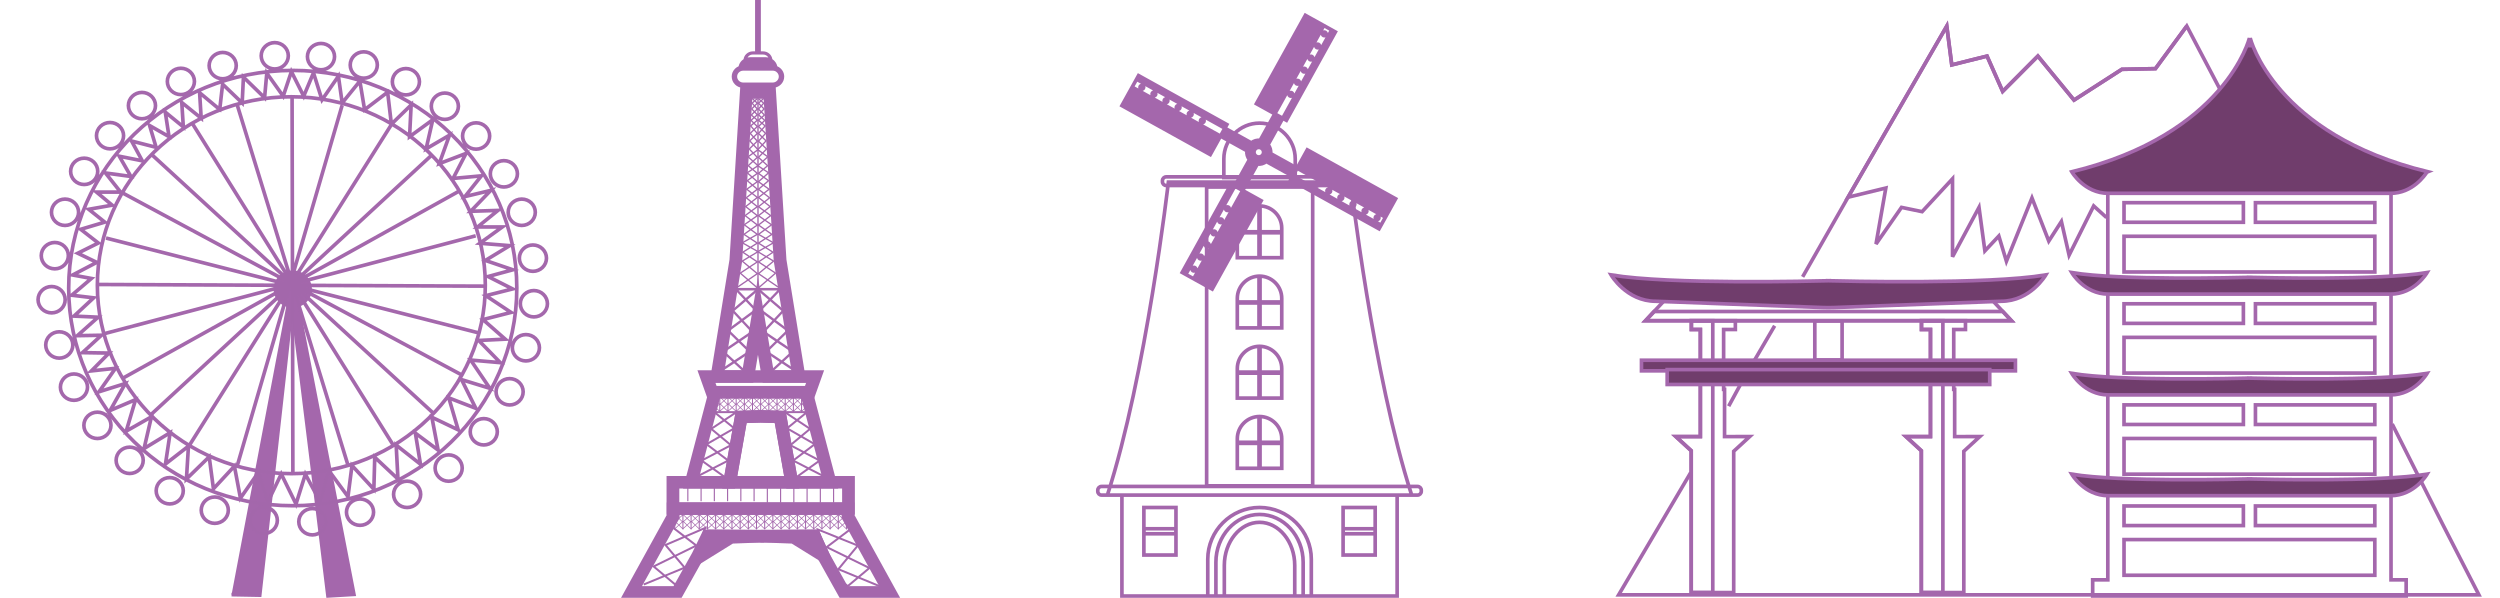 <?xml version="1.0" encoding="UTF-8" standalone="no"?>
<svg
   xmlns:dc="http://purl.org/dc/elements/1.1/"
   xmlns:cc="http://creativecommons.org/ns#"
   xmlns:rdf="http://www.w3.org/1999/02/22-rdf-syntax-ns#"
   xmlns:svg="http://www.w3.org/2000/svg"
   xmlns="http://www.w3.org/2000/svg"
   id="attractions"
   version="1.1"
   viewBox="0 0 690 165"
   height="165"
   width="690">
  <g
     id="layer1">
    <path
       style="fill:#a467ac;stroke:#a467ac;stroke-width:1.009"
       d="m 85.582,79.795 c 0,2.567 -2.142,4.647 -4.784,4.647 -2.642,0 -4.784,-2.081 -4.784,-4.647 0,-2.566 2.142,-4.648 4.784,-4.648 2.642,0 4.784,2.081 4.784,4.648 z m -6.527,4.488 1.518,0.019 c 0,0 -2.233,20.831 -8.888,79.962 l -7.773,-0.146 m 18.267,-79.903 -1.555,0.019 c 0,0 3.213,25.029 9.896,80.235 l 7.162,-0.424 z"
       id="base-9" />
    <path
       d="m 76.548,143.628 c 0,2.008 -1.675,3.635 -3.742,3.635 -2.067,0 -3.742,-1.627 -3.742,-3.635 0,-2.008 1.675,-3.635 3.742,-3.635 2.067,0 3.742,1.627 3.742,3.635 z M 79.574,15.4 c 0,2.008 -1.675,3.635 -3.742,3.635 -2.067,0 -3.742,-1.627 -3.742,-3.635 0,-2.008 1.675,-3.635 3.742,-3.635 2.067,0 3.742,1.628 3.742,3.635 z m -25.908,7.074 c 0,2.008 -1.675,3.635 -3.742,3.635 -2.066,0 -3.742,-1.627 -3.742,-3.635 0,-2.008 1.675,-3.635 3.742,-3.635 2.067,0 3.742,1.627 3.742,3.635 z m -10.747,6.673 c 0,2.008 -1.675,3.635 -3.742,3.635 -2.066,0 -3.742,-1.628 -3.742,-3.635 0,-2.008 1.675,-3.635 3.742,-3.635 2.067,0 3.742,1.627 3.742,3.635 z m -8.809,8.302 c 0,2.008 -1.675,3.635 -3.742,3.635 -2.067,0 -3.742,-1.627 -3.742,-3.635 0,-2.008 1.675,-3.635 3.742,-3.635 2.067,0 3.742,1.627 3.742,3.635 z m -15.241,33.117 c 0,2.008 -1.675,3.635 -3.742,3.635 -2.067,0 -3.742,-1.627 -3.742,-3.635 0,-2.007 1.675,-3.635 3.742,-3.635 2.067,0 3.742,1.628 3.742,3.635 z m 1.234,24.647 c 0,2.008 -1.675,3.635 -3.742,3.635 -2.067,0 -3.742,-1.627 -3.742,-3.635 0,-2.008 1.675,-3.635 3.742,-3.635 2.067,0 3.742,1.627 3.742,3.635 z m 6.872,-47.921 c 0,2.007 -1.675,3.635 -3.742,3.635 -2.067,0 -3.742,-1.628 -3.742,-3.635 0,-2.008 1.675,-3.635 3.742,-3.635 2.067,0 3.742,1.627 3.742,3.635 z m 23.612,88.161 c 0,2.007 -1.675,3.635 -3.742,3.635 -2.067,0 -3.742,-1.627 -3.742,-3.635 0,-2.008 1.675,-3.635 3.742,-3.635 2.067,0 3.742,1.627 3.742,3.635 z m 65.519,0.985 c 0,2.008 -1.675,3.635 -3.743,3.635 -2.066,0 -3.74,-1.627 -3.74,-3.635 0,-2.007 1.674,-3.635 3.74,-3.635 2.069,0 3.743,1.628 3.743,3.635 z M 21.689,58.585 c 0,2.008 -1.675,3.635 -3.742,3.635 -2.066,0 -3.742,-1.627 -3.742,-3.635 0,-2.008 1.675,-3.635 3.742,-3.635 2.067,0 3.742,1.628 3.742,3.635 z m 2.466,48.266 c 0,2.008 -1.675,3.635 -3.742,3.635 -2.067,0 -3.742,-1.627 -3.742,-3.635 0,-2.008 1.675,-3.635 3.742,-3.635 2.067,0 3.742,1.628 3.742,3.635 z m 6.476,10.543 c 0,2.008 -1.675,3.635 -3.742,3.635 -2.066,0 -3.742,-1.627 -3.742,-3.635 0,-2.008 1.675,-3.635 3.742,-3.635 2.067,0 3.742,1.627 3.742,3.635 z m 8.9,9.655 c 0,2.008 -1.675,3.635 -3.742,3.635 -2.066,0 -3.742,-1.627 -3.742,-3.635 0,-2.008 1.675,-3.635 3.742,-3.635 2.067,0 3.742,1.627 3.742,3.635 z m 88.041,2.136 c 0,2.007 -1.674,3.635 -3.743,3.635 -2.066,0 -3.74,-1.628 -3.74,-3.635 0,-2.008 1.675,-3.635 3.74,-3.635 2.069,0 3.743,1.627 3.743,3.635 z m 9.689,-10.013 c 0,2.008 -1.674,3.635 -3.743,3.635 -2.066,0 -3.74,-1.627 -3.74,-3.635 0,-2.008 1.675,-3.635 3.74,-3.635 2.069,0 3.743,1.628 3.743,3.635 z m 7.135,-11.037 c 0,2.008 -1.675,3.635 -3.743,3.635 -2.066,0 -3.74,-1.628 -3.74,-3.635 0,-2.008 1.674,-3.635 3.74,-3.635 2.069,0 3.743,1.628 3.743,3.635 z M 17.988,82.718 c 0,2.008 -1.675,3.635 -3.742,3.635 -2.067,0 -3.742,-1.627 -3.742,-3.635 0,-2.007 1.675,-3.635 3.742,-3.635 2.067,0 3.742,1.628 3.742,3.635 z M 150.828,71.25 c 0,2.007 -1.677,3.635 -3.743,3.635 -2.066,0 -3.743,-1.627 -3.743,-3.635 0,-2.008 1.678,-3.635 3.743,-3.635 2.066,0 3.743,1.627 3.743,3.635 z m -1.94,24.732 c 0,2.008 -1.674,3.635 -3.74,3.635 -2.069,0 -3.743,-1.627 -3.743,-3.635 0,-2.008 1.675,-3.635 3.743,-3.635 2.066,0 3.74,1.627 3.74,3.635 z m -1.143,-37.398 c 0,2.008 -1.678,3.635 -3.743,3.635 -2.066,0 -3.743,-1.627 -3.743,-3.635 0,-2.008 1.678,-3.635 3.743,-3.635 2.066,0 3.743,1.628 3.743,3.635 z m -4.935,-10.609 c 0,2.008 -1.674,3.635 -3.74,3.635 -2.069,0 -3.743,-1.627 -3.743,-3.635 0,-2.008 1.674,-3.635 3.743,-3.635 2.066,0 3.74,1.628 3.74,3.635 z m -7.663,-10.441 c 0,2.008 -1.674,3.635 -3.74,3.635 -2.069,0 -3.743,-1.627 -3.743,-3.635 0,-2.008 1.674,-3.635 3.743,-3.635 2.066,0 3.74,1.627 3.74,3.635 z m -8.632,-8.217 c 0,2.008 -1.674,3.635 -3.743,3.635 -2.066,0 -3.74,-1.628 -3.74,-3.635 0,-2.008 1.674,-3.635 3.74,-3.635 2.069,0 3.743,1.627 3.743,3.635 z m -10.747,-6.759 c 0,2.008 -1.674,3.635 -3.743,3.635 -2.066,0 -3.74,-1.627 -3.74,-3.635 0,-2.008 1.674,-3.635 3.74,-3.635 2.069,0 3.743,1.627 3.743,3.635 z m -11.627,-4.62 c 0,2.008 -1.675,3.635 -3.742,3.635 -2.067,0 -3.742,-1.627 -3.742,-3.635 0,-2.008 1.675,-3.635 3.742,-3.635 2.066,0 3.742,1.627 3.742,3.635 z m -38.938,0.171 c 0,2.008 -1.675,3.635 -3.742,3.635 -2.067,0 -3.742,-1.627 -3.742,-3.635 0,-2.008 1.675,-3.635 3.742,-3.635 2.066,0 3.742,1.627 3.742,3.635 z m 85.887,65.72 c 0,2.008 -1.675,3.635 -3.743,3.635 -2.066,0 -3.74,-1.628 -3.74,-3.635 0,-2.008 1.675,-3.635 3.74,-3.635 2.069,0 3.743,1.628 3.743,3.635 z M 92.334,15.629 c 0,2.008 -1.675,3.635 -3.742,3.635 -2.066,0 -3.742,-1.628 -3.742,-3.635 0,-2.008 1.675,-3.635 3.742,-3.635 2.067,0 3.742,1.627 3.742,3.635 z M 103.107,141.354 c 0,2.007 -1.675,3.635 -3.742,3.635 -2.066,0 -3.742,-1.627 -3.742,-3.635 0,-2.008 1.675,-3.635 3.742,-3.635 2.067,0 3.742,1.627 3.742,3.635 z m -40.087,-0.545 c 0,2.008 -1.675,3.635 -3.742,3.635 -2.067,0 -3.742,-1.627 -3.742,-3.635 0,-2.008 1.675,-3.635 3.742,-3.635 2.067,0 3.742,1.627 3.742,3.635 z m 26.928,3.188 c 0,2.007 -1.675,3.635 -3.742,3.635 -2.066,0 -3.742,-1.627 -3.742,-3.635 0,-2.008 1.675,-3.635 3.742,-3.635 2.067,0 3.742,1.627 3.742,3.635 z M 60.635,30.217 l -5.542,-4.622 0.431,7.023 -5.357,-4.322 0.431,6.723 -4.988,-4.082 1.047,6.783 -5.357,-3.062 1.785,6.003 -6.773,-1.741 2.956,5.463 -6.342,-1.261 3.202,5.583 -7.019,-0.961 4.187,5.283 H 26.646 l 4.31,3.602 -6.465,1.14 4.433,3.542 -6.65,1.981 4.864,3.782 -5.665,2.821 5.234,2.521 -6.65,3.482 5.172,0.961 -5.419,4.622 6.034,0.721 -5.419,5.042 6.65,0.3 -5.726,5.103 6.65,-0.12 -5.234,4.802 7.327,0.12 -4.865,4.922 6.65,-0.72 -4.557,6.483 7.266,-2.281 -4.187,7.444 7.02,-3.001 -2.586,8.704 6.958,-3.962 -2.032,8.764 7.204,-4.382 -1.293,8.644 6.342,-4.922 -0.554,9.064 6.281,-6.123 1.17,8.824 5.788,-6.243 1.663,8.824 4.988,-7.143 2.525,8.284 3.756,-7.804 4.064,8.284 2.586,-8.224 4.126,7.684 2.34,-8.704 5.295,7.203 1.109,-8.584 6.034,6.543 0.246,-8.824 6.403,6.003 -0.492,-9.364 6.712,5.282 -1.417,-8.584 6.28,4.682 -1.722,-9.064 7.265,3.482 -2.586,-8.824 7.452,2.882 -3.942,-7.924 7.82,2.401 -5.295,-7.804 8.189,0.72 -5.972,-6.123 7.325,-0.36 -6.156,-5.402 7.757,-1.981 -6.956,-4.622 7.388,-1.861 -6.772,-3.422 6.833,-1.861 -7.573,-2.581 6.712,-4.082 -8.252,-0.66 6.219,-4.502 h -6.833 l 5.622,-4.562 -7.531,0.24 5.54,-5.763 -7.135,1.704 4.55,-5.725 -7.82,0.72 3.573,-6.903 -7.391,2.821 2.833,-7.863 -6.464,3.782 1.846,-8.044 -6.404,4.682 0.432,-8.764 -5.449,5.313 -1.042,-8.832 -6.356,4.839 -1.306,-7.895 -4.876,6.027 -1.045,-7.386 -4.528,6.537 -2.351,-7.471 -2.7,6.452 -3.396,-6.781 -2.264,6.781 -4.528,-6.367 -0.61,6.791 -5.834,-5.688 -0.348,7.131 -5.399,-5.178 -0.799,6.987 h 3.05e-4 z m 82.003,49.29 c 0,33.178 -27.687,60.074 -61.841,60.074 -34.154,0 -61.841,-26.896 -61.841,-60.074 0,-33.178 27.687,-60.074 61.841,-60.074 34.154,0 61.841,26.897 61.841,60.074 z m -8.692,-0.788 c 0,28.723 -23.97,52.009 -53.537,52.009 -29.568,0 -53.537,-23.285 -53.537,-52.009 0,-28.723 23.969,-52.009 53.537,-52.009 29.567,0 53.537,23.285 53.537,52.009 z M 53.231,34.308 108.542,122.871 M 108.216,34.09 52.361,122.762 M 26.626,78.516 134.078,78.977 M 126.472,52.889 33.888,104.397 M 127.322,103.419 33.835,53.25 M 80.615,26.592 80.832,130.695 M 41.856,42.646 119.546,113.99 M 65.523,29.123 95.951,128.091 M 29.255,65.698 131.911,91.823 h 0.615 M 28.64,92.13 131.296,65.083 M 94.414,29.122 65.523,128.398 M 41.856,114.259 119.002,42.953 Z"
       style="opacity:0.99;fill:none;stroke:#a467ac;stroke-width:1.009;stroke-miterlimit:4;stroke-dasharray:none"
       id="cabins" />
    <path
       id="blades"
       style="fill:#a467ac;fill-opacity:1;fill-rule:nonzero;stroke:#a467ac;stroke-width:1.009;stroke-miterlimit:4;stroke-dasharray:none;stroke-opacity:1"
       d="m 379.837,60.544 c -0.245,-0.136 -0.333,-0.444 -0.197,-0.689 0.136,-0.244 0.444,-0.333 0.689,-0.197 0.245,0.136 0.333,0.444 0.198,0.689 -0.136,0.244 -0.444,0.333 -0.689,0.197 m -3.338,-1.85 c -0.245,-0.136 -0.333,-0.444 -0.197,-0.689 0.136,-0.245 0.444,-0.333 0.689,-0.198 0.245,0.136 0.333,0.444 0.198,0.689 -0.136,0.244 -0.444,0.333 -0.689,0.197 m -3.338,-1.85 c -0.245,-0.136 -0.333,-0.444 -0.197,-0.689 0.136,-0.244 0.444,-0.333 0.689,-0.198 0.245,0.136 0.333,0.444 0.198,0.689 -0.136,0.244 -0.444,0.334 -0.689,0.197 m -3.338,-1.85 c -0.245,-0.136 -0.333,-0.444 -0.197,-0.689 0.136,-0.244 0.444,-0.333 0.689,-0.198 0.245,0.136 0.333,0.444 0.198,0.689 -0.136,0.244 -0.444,0.333 -0.689,0.197 m -3.338,-1.85 c -0.245,-0.136 -0.333,-0.444 -0.197,-0.689 0.136,-0.244 0.444,-0.333 0.689,-0.197 0.245,0.136 0.333,0.444 0.198,0.689 -0.136,0.244 -0.444,0.333 -0.689,0.197 m -3.338,-1.85 c -0.245,-0.136 -0.333,-0.444 -0.197,-0.689 0.136,-0.244 0.444,-0.334 0.689,-0.197 0.245,0.136 0.333,0.444 0.197,0.689 -0.136,0.244 -0.444,0.333 -0.689,0.197 m -16.366,-8.126 c -0.639,-0.354 -0.87,-1.159 -0.516,-1.798 0.354,-0.639 1.159,-0.87 1.798,-0.516 0.639,0.354 0.87,1.159 0.516,1.798 -0.354,0.639 -1.159,0.87 -1.798,0.515 m -8.262,14.878 c -0.245,-0.136 -0.333,-0.444 -0.197,-0.689 0.136,-0.244 0.444,-0.333 0.689,-0.197 0.245,0.136 0.333,0.444 0.197,0.689 -0.136,0.244 -0.444,0.333 -0.689,0.197 m -1.85,3.338 c -0.245,-0.136 -0.333,-0.444 -0.198,-0.689 0.136,-0.244 0.444,-0.333 0.689,-0.197 0.245,0.136 0.333,0.444 0.197,0.689 -0.136,0.244 -0.444,0.333 -0.689,0.198 m -1.85,3.338 c -0.245,-0.136 -0.333,-0.444 -0.197,-0.689 0.136,-0.244 0.444,-0.333 0.689,-0.197 0.245,0.136 0.333,0.444 0.197,0.689 -0.136,0.244 -0.444,0.333 -0.689,0.197 m -1.85,3.338 c -0.245,-0.136 -0.333,-0.444 -0.197,-0.689 0.136,-0.244 0.444,-0.334 0.689,-0.197 0.245,0.136 0.333,0.444 0.197,0.689 -0.136,0.244 -0.444,0.333 -0.689,0.198 m -1.85,3.338 c -0.245,-0.136 -0.333,-0.444 -0.197,-0.689 0.136,-0.244 0.444,-0.333 0.689,-0.197 0.245,0.136 0.333,0.444 0.197,0.689 -0.136,0.244 -0.444,0.333 -0.689,0.197 m -1.85,3.338 c -0.245,-0.136 -0.333,-0.444 -0.197,-0.689 0.136,-0.244 0.444,-0.333 0.689,-0.197 0.245,0.136 0.333,0.444 0.197,0.689 -0.136,0.244 -0.444,0.333 -0.689,0.198 m 27.24,-49.137 c 0.245,0.136 0.333,0.444 0.197,0.689 -0.136,0.244 -0.444,0.333 -0.689,0.197 -0.245,-0.136 -0.333,-0.444 -0.197,-0.689 0.136,-0.244 0.444,-0.333 0.689,-0.197 m 1.85,-3.338 c 0.245,0.136 0.333,0.444 0.197,0.689 -0.136,0.244 -0.444,0.334 -0.689,0.197 -0.245,-0.136 -0.333,-0.444 -0.197,-0.689 0.136,-0.244 0.444,-0.333 0.689,-0.197 m 1.85,-3.338 c 0.245,0.136 0.333,0.444 0.197,0.689 -0.136,0.244 -0.444,0.333 -0.689,0.197 -0.245,-0.136 -0.333,-0.444 -0.197,-0.689 0.136,-0.244 0.444,-0.333 0.689,-0.197 m 1.85,-3.338 c 0.245,0.136 0.333,0.444 0.197,0.689 -0.136,0.244 -0.444,0.333 -0.689,0.197 -0.245,-0.136 -0.333,-0.444 -0.197,-0.689 0.136,-0.244 0.444,-0.333 0.689,-0.197 m 1.85,-3.338 c 0.245,0.136 0.333,0.444 0.197,0.689 -0.136,0.244 -0.444,0.333 -0.689,0.198 -0.245,-0.136 -0.333,-0.444 -0.197,-0.689 0.136,-0.244 0.444,-0.333 0.689,-0.197 m 1.85,-3.338 c 0.245,0.136 0.333,0.444 0.197,0.689 -0.136,0.244 -0.444,0.333 -0.689,0.197 -0.245,-0.136 -0.333,-0.444 -0.197,-0.689 0.136,-0.244 0.444,-0.333 0.689,-0.197 M 331.588,33.796 c -0.245,-0.136 -0.333,-0.444 -0.197,-0.689 0.136,-0.244 0.444,-0.334 0.689,-0.197 0.245,0.136 0.333,0.444 0.197,0.689 -0.136,0.244 -0.444,0.333 -0.689,0.197 m -3.338,-1.85 c -0.245,-0.136 -0.333,-0.444 -0.197,-0.689 0.136,-0.244 0.444,-0.333 0.689,-0.197 0.245,0.136 0.333,0.444 0.197,0.689 -0.136,0.244 -0.444,0.334 -0.689,0.197 m -3.338,-1.85 c -0.245,-0.136 -0.333,-0.444 -0.197,-0.689 0.136,-0.244 0.444,-0.334 0.689,-0.197 0.245,0.136 0.333,0.444 0.197,0.689 -0.136,0.244 -0.444,0.333 -0.689,0.197 m -3.338,-1.85 c -0.245,-0.136 -0.333,-0.444 -0.197,-0.689 0.136,-0.245 0.444,-0.333 0.689,-0.198 0.245,0.136 0.333,0.444 0.197,0.689 -0.136,0.244 -0.444,0.333 -0.689,0.197 m -3.338,-1.85 c -0.245,-0.136 -0.333,-0.444 -0.198,-0.689 0.136,-0.244 0.444,-0.333 0.689,-0.198 0.245,0.136 0.333,0.444 0.197,0.689 -0.136,0.244 -0.444,0.333 -0.689,0.197 m -3.338,-1.85 c -0.245,-0.136 -0.333,-0.444 -0.198,-0.689 0.136,-0.244 0.444,-0.333 0.689,-0.198 0.245,0.136 0.333,0.444 0.198,0.689 -0.136,0.244 -0.444,0.334 -0.689,0.197 m 35.806,17.842 c 0.1,-0.878 -0.158,-1.764 -0.714,-2.452 l 17.558,-31.672 -2.185,-1.211 -17.562,31.68 c -0.87,-0.099 -1.748,0.152 -2.433,0.697 l -31.68,-17.562 -1.211,2.185 31.672,17.558 c -0.107,0.878 0.143,1.767 0.693,2.458 l -17.562,31.68 2.185,1.211 17.558,-31.672 c 0.886,0.108 1.783,-0.149 2.478,-0.71 l 31.672,17.558 1.211,-2.185 z m -41.054,-13.236 4.592,-8.282 24.379,13.515 -4.592,8.282 z m 46.578,20.488 4.592,-8.282 24.379,13.515 -4.592,8.282 z m -21.664,30.147 -8.282,-4.592 13.515,-24.379 8.282,4.592 z m 20.488,-46.578 -8.282,-4.592 13.515,-24.379 8.282,4.592 z" />
    <g
       id="tower"
       transform="matrix(1.009,0,0,1.009,168.099,-361.074)">
      <g
         id="g8816-1"
         transform="matrix(0.22,0,0,-0.215,44.988,459.134)"
         style="fill:#a467ac;fill-opacity:1;stroke:none;stroke-opacity:1">
        <path
           d="M 0,0 H 22.286 L 0.235,139.035 -12.307,345.379 H -26.36 L -38.918,139.034 -38.977,138.655 -60.969,0 h 22.287 l 19.341,117.858 z m 40.904,-15.898 h -54.405 l -5.84,35.587 -5.84,-35.587 h -54.406 l 24.848,156.665 13.419,220.51 H 2.653 L 16.058,140.766 Z"
           style="fill:#a467ac;fill-opacity:1;fill-rule:nonzero;stroke:none;stroke-opacity:1"
           id="path8818-5" />
      </g>
      <g
         id="g8820-2"
         transform="matrix(0.22,0,0,-0.215,65.264,518.189)"
         style="fill:#a467ac;fill-opacity:1;stroke:none;stroke-opacity:1">
        <path
           d="M 0,0 H 39.204 L -7.48,86.624 v 3.993 H -208.984 V 86.624 L -255.682,0 h 39.203 l 23.068,42.171 14.192,29.797 71.186,-0.428 71.71,0.428 13.318,-29.885 z m 65.833,-15.898 h -75.26 l -27.968,51.215 -9.221,20.692 -61.863,-0.367 -60.732,0.367 -10.145,-21.271 -27.698,-50.636 h -75.26 l 57.432,106.534 v 15.879 H 8.418 V 90.636 Z"
           style="fill:#a467ac;fill-opacity:1;fill-rule:nonzero;stroke:none;stroke-opacity:1"
           id="path8822-7" />
      </g>
      <g
         id="g8824-6"
         transform="matrix(0.22,0,0,-0.215,51.425,488.063)"
         style="fill:#a467ac;fill-opacity:1;stroke:none;stroke-opacity:1">
        <path
           d="M 0,0 H 30.748 L 5.421,98.566 H -95.918 L -121.244,0 h 30.747 l 14.272,82.853 30.977,0.997 0.255,-0.01 30.722,-0.987 z m 51.247,-15.898 h -64.639 l -14.345,83.279 -17.511,0.562 -17.511,-0.562 -14.344,-83.279 h -64.64 l 33.496,130.362 H 17.752 Z"
           style="fill:#a467ac;fill-opacity:1;fill-rule:nonzero;stroke:none;stroke-opacity:1"
           id="path8826-1" />
      </g>
      <g
         id="g8828-4"
         transform="matrix(0.22,0,0,-0.215,29.402,463.414)"
         style="fill:#a467ac;fill-opacity:1;stroke:none;stroke-opacity:1">
        <path
           d="m 0,0 h 109.999 l 1.383,3.974 H -1.383 Z M 121.301,-15.898 H -11.301 l -12.448,35.77 h 157.497 z"
           style="fill:#a467ac;fill-opacity:1;fill-rule:nonzero;stroke:none;stroke-opacity:1"
           id="path8830-2" />
      </g>
      <g
         id="g8832-3"
         transform="matrix(0.22,0,0,-0.215,21.006,514.515)"
         style="fill:#a467ac;fill-opacity:1;stroke:none;stroke-opacity:1">
        <path
           d="M 0,0 26.151,54.909 97.146,54.481 97.453,38.589 58.451,37.082 Z"
           style="fill:#a467ac;fill-opacity:1;fill-rule:nonzero;stroke:none;stroke-opacity:1"
           id="path8834-2" />
      </g>
      <g
         id="g8836-2"
         transform="matrix(0.22,0,0,-0.215,35.088,488.063)"
         style="fill:#a467ac;fill-opacity:1;stroke:none;stroke-opacity:1">
        <path
           d="M 0,0 H 58.234 L 46.628,67.381 29.117,67.943 11.606,67.381 Z m 77.103,-15.898 h -95.974 l 17.01,98.751 30.978,0.997 0.255,-0.01 30.722,-0.987 z"
           style="fill:#a467ac;fill-opacity:1;fill-rule:nonzero;stroke:none;stroke-opacity:1"
           id="path8838-1" />
      </g>
      <path
         d="M 19.219,495.252 H 63.75 v -3.766 H 19.219 Z m 48.023,3.424 H 15.727 v -10.613 h 51.515 z"
         style="fill:#a467ac;fill-opacity:1;fill-rule:nonzero;stroke:none;stroke-width:0.542;stroke-opacity:1"
         id="path8840-6" />
      <g
         id="g8842-8"
         transform="matrix(0.22,0,0,-0.215,62.593,514.371)"
         style="fill:#a467ac;fill-opacity:1;stroke:none;stroke-opacity:1">
        <path
           d="m 0,0 -57.39,36.41 -38.987,1.507 0.307,15.892 h 0.191 l 71.711,0.428 z"
           style="fill:#a467ac;fill-opacity:1;fill-rule:nonzero;stroke:none;stroke-opacity:1"
           id="path8844-5" />
      </g>
      <g
         id="g8846-7"
         transform="matrix(0.22,0,0,-0.215,21.257,504.727)"
         style="fill:#a467ac;fill-opacity:1;stroke:none;stroke-opacity:1">
        <path
           d="m 0,0 14.008,-10.993 6.751,20.124 z m -24.438,-10.748 9.943,-11.997 24.024,12.034 -12.17,9.55 z m -14.479,-27.074 11.841,-10.143 22.368,9.426 -10.456,12.615 z m 14.001,-11.994 10.608,-9.088 16.083,11.442 12.104,36.085 -26.708,-13.378 12.265,-14.798 z m 10.463,-12.312 -13.084,11.208 -25.553,-10.768 -0.987,2.344 24.38,10.274 -13.783,11.808 26.65,13.348 -11.716,14.138 23.636,10.396 -12.529,9.832 1.571,2.001 L -2.269,1.781 25,13.775 3.923,-49.055 Z"
           style="fill:#a467ac;fill-opacity:1;fill-rule:nonzero;stroke:none;stroke-opacity:1"
           id="path8848-6" />
      </g>
      <g
         id="g8850-1"
         transform="matrix(0.22,0,0,-0.215,57.574,503.173)"
         style="fill:#a467ac;fill-opacity:1;stroke:none;stroke-opacity:1">
        <path
           d="m 0,0 6.775,-20.196 14.722,11.353 z m 11.276,-19.937 23.715,-11.878 10.51,13.096 -21.287,8.759 z M 25.47,-47.746 47.863,-57.182 59.705,-47.038 35.69,-35.01 Z m -6.457,-8.933 16.082,-11.441 10.609,9.088 -24.326,10.251 11.985,14.937 -26.454,13.249 z M 35.241,-71.345 16.866,-58.272 -4.183,4.472 23.823,-7.05 37.171,3.243 38.724,1.229 26.54,-8.167 49.613,-17.659 37.318,-32.981 64.268,-46.479 50.484,-58.287 74.865,-68.561 73.878,-70.904 48.325,-60.136 Z"
           style="fill:#a467ac;fill-opacity:1;fill-rule:nonzero;stroke:none;stroke-opacity:1"
           id="path8852-8" />
      </g>
      <g
         id="g8854-9"
         transform="matrix(0.22,0,0,-0.215,65.204,502.691)"
         style="fill:#a467ac;fill-opacity:1;stroke:none;stroke-opacity:1">
        <path
           d="M 0,0 H -223.567"
           style="fill:#a467ac;fill-opacity:1;fill-rule:nonzero;stroke:none;stroke-opacity:1"
           id="path8856-2" />
      </g>
      <path
         d="m 21.705,494.947 h -0.31 v -4.016 h 0.31 z"
         style="fill:#a467ac;fill-opacity:1;fill-rule:nonzero;stroke:none;stroke-width:0.542;stroke-opacity:1"
         id="path8858-7" />
      <path
         d="M 25.33,494.947 H 25.019 v -4.016 h 0.31 z"
         style="fill:#a467ac;fill-opacity:1;fill-rule:nonzero;stroke:none;stroke-width:0.542;stroke-opacity:1"
         id="path8860-9" />
      <path
         d="m 28.954,494.947 h -0.31 v -4.016 h 0.31 z"
         style="fill:#a467ac;fill-opacity:1;fill-rule:nonzero;stroke:none;stroke-width:0.542;stroke-opacity:1"
         id="path8862-5" />
      <path
         d="m 32.578,494.947 h -0.31 v -4.016 h 0.31 z"
         style="fill:#a467ac;fill-opacity:1;fill-rule:nonzero;stroke:none;stroke-width:0.542;stroke-opacity:1"
         id="path8864-4" />
      <path
         d="m 36.203,494.947 h -0.31 v -4.016 h 0.31 z"
         style="fill:#a467ac;fill-opacity:1;fill-rule:nonzero;stroke:none;stroke-width:0.542;stroke-opacity:1"
         id="path8866-3" />
      <path
         d="m 39.827,494.947 h -0.31 v -4.016 h 0.31 z"
         style="fill:#a467ac;fill-opacity:1;fill-rule:nonzero;stroke:none;stroke-width:0.542;stroke-opacity:1"
         id="path8868-1" />
      <path
         d="m 43.452,495.377 h -0.31 v -4.016 h 0.31 z"
         style="fill:#a467ac;fill-opacity:1;fill-rule:nonzero;stroke:none;stroke-width:0.542;stroke-opacity:1"
         id="path8870-2" />
      <path
         d="m 47.076,495.377 h -0.31 v -4.016 h 0.31 z"
         style="fill:#a467ac;fill-opacity:1;fill-rule:nonzero;stroke:none;stroke-width:0.542;stroke-opacity:1"
         id="path8872-3" />
      <path
         d="m 50.7,495.377 h -0.31 v -4.016 h 0.31 z"
         style="fill:#a467ac;fill-opacity:1;fill-rule:nonzero;stroke:none;stroke-width:0.542;stroke-opacity:1"
         id="path8874-3" />
      <path
         d="m 54.325,495.377 h -0.31 v -4.016 h 0.31 z"
         style="fill:#a467ac;fill-opacity:1;fill-rule:nonzero;stroke:none;stroke-width:0.542;stroke-opacity:1"
         id="path8876-4" />
      <path
         d="m 57.949,495.377 h -0.31 v -4.016 h 0.31 z"
         style="fill:#a467ac;fill-opacity:1;fill-rule:nonzero;stroke:none;stroke-width:0.542;stroke-opacity:1"
         id="path8878-1" />
      <path
         d="m 61.574,495.377 h -0.31 v -4.016 h 0.31 z"
         style="fill:#a467ac;fill-opacity:1;fill-rule:nonzero;stroke:none;stroke-width:0.542;stroke-opacity:1"
         id="path8880-1" />
      <g
         id="g8882-3"
         transform="matrix(0.22,0,0,-0.215,64.797,500.463)"
         style="fill:#a467ac;fill-opacity:1;stroke:none;stroke-opacity:1">
        <path
           d="M 0,0 -3.789,3.781 0,7.326 Z M 0,-8.53 -3.789,-4.749 0,-1.204 Z m -8.201,8.183 3.792,3.548 3.812,-3.803 -3.793,-3.547 z M -8.912,-8.38 v 7.368 l 0.092,0.086 3.811,-3.803 z M -5.009,3.801 -8.912,0.15 v 7.545 z m -8.946,-8.55 3.789,3.545 V -8.53 Z m -4.412,4.402 3.793,3.548 3.811,-3.803 -3.792,-3.547 z m -0.711,-8.033 v 7.368 l 0.092,0.086 3.811,-3.803 z m 3.903,12.181 -3.903,-3.651 v 7.545 z m 5.009,3.525 V 0 l -3.789,3.781 z m -13.955,-12.075 3.789,3.545 V -8.53 Z m -4.412,4.402 3.793,3.548 3.811,-3.803 -3.792,-3.547 z m -0.711,-8.033 v 7.368 l 0.092,0.086 3.811,-3.803 z m 0,16.075 3.903,-3.894 -3.903,-3.651 z m 8.912,-0.369 V 0 l -3.789,3.781 z M -30.498,0 l -3.789,3.781 3.789,3.545 z m 0,-8.53 -3.789,3.781 3.789,3.545 z m -8.201,8.183 3.793,3.548 3.811,-3.803 -3.792,-3.547 z M -39.41,-8.38 v 7.368 l 0.092,0.086 3.811,-3.803 z m 0,16.075 3.903,-3.894 L -39.41,0.15 Z M -40.664,0 l -3.789,3.781 3.789,3.545 z m 0,-8.53 -3.789,3.781 3.789,3.545 z m -8.201,8.183 3.793,3.548 3.811,-3.803 -3.792,-3.547 z m -0.71,-8.033 v 7.368 l 0.091,0.086 3.811,-3.803 z m 0,16.075 3.902,-3.894 -3.902,-3.651 z M -50.83,0 l -3.789,3.781 3.789,3.545 z m 0,-8.53 -3.789,3.781 3.789,3.545 z m -8.201,8.183 3.793,3.548 3.811,-3.803 -3.792,-3.547 z m -0.71,-8.033 v 7.368 l 0.091,0.086 3.811,-3.803 z m 0,16.075 3.902,-3.894 -3.902,-3.651 z M -60.996,0 l -3.789,3.781 3.789,3.545 z m 0,-8.53 -3.789,3.781 3.789,3.545 z m -8.2,8.183 3.792,3.548 3.811,-3.803 -3.792,-3.547 z m -0.711,-8.033 v 7.368 l 0.091,0.086 3.811,-3.803 z m 0,16.075 3.902,-3.894 -3.902,-3.651 z M -71.161,0 l -3.79,3.781 3.79,3.545 z m 0,-8.53 -3.79,3.781 3.79,3.545 z m -8.201,8.183 3.792,3.548 3.811,-3.803 -3.792,-3.547 z m -0.711,-8.033 v 7.368 l 0.091,0.086 3.811,-3.803 z m 0,16.075 3.902,-3.894 -3.902,-3.651 z M -81.327,0 l -3.79,3.781 3.79,3.545 z m 0,-8.53 -3.79,3.781 3.79,3.545 z m -8.201,8.183 3.792,3.548 3.811,-3.803 -3.792,-3.547 z m -0.711,-8.033 v 7.368 l 0.092,0.086 3.81,-3.803 z m 0,16.075 3.902,-3.894 -3.902,-3.651 z M -91.493,0 l -3.789,3.781 3.789,3.545 z m 0,-8.53 -3.789,3.781 3.789,3.545 z m -8.201,8.183 3.792,3.548 3.811,-3.803 -3.792,-3.547 z m -0.711,-8.033 v 7.368 l 0.092,0.086 3.81,-3.803 z m 0,16.075 3.902,-3.894 -3.902,-3.651 z M -101.659,0 l -3.789,3.781 3.789,3.545 z m 0,-8.53 -3.789,3.781 3.789,3.545 z m -8.201,8.183 3.792,3.548 3.812,-3.803 -3.793,-3.547 z m -0.711,-8.033 v 7.368 l 0.092,0.086 3.81,-3.803 z m 0,16.075 3.902,-3.894 -3.902,-3.651 z M -111.825,0 l -3.789,3.781 3.789,3.545 z m 0,-8.53 -3.789,3.781 3.789,3.545 z m -8.201,8.183 3.792,3.548 3.812,-3.803 -3.793,-3.547 z m -0.711,-8.033 v 7.368 l 0.092,0.086 3.811,-3.803 z m 0,16.075 3.903,-3.894 -3.903,-3.651 z M -121.991,0 l -3.789,3.781 3.789,3.545 z m 0,-8.53 -3.789,3.781 3.789,3.545 z m -8.201,8.183 3.792,3.548 3.812,-3.803 -3.793,-3.547 z m -0.711,-8.033 v 7.368 l 0.092,0.086 3.811,-3.803 z m 0,16.075 L -127,3.801 -130.903,0.15 Z M -132.157,0 l -3.789,3.781 3.789,3.545 z m 0,-8.53 -3.789,3.781 3.789,3.545 z m -8.201,8.183 3.792,3.548 3.812,-3.803 -3.793,-3.547 z m -0.711,-8.033 v 7.368 l 0.092,0.086 3.811,-3.803 z m 0,16.075 3.903,-3.894 -3.903,-3.651 z M -142.323,0 l -3.789,3.781 3.789,3.545 z m 0,-8.53 -3.789,3.781 3.789,3.545 z m -8.201,8.183 3.793,3.548 3.811,-3.803 -3.792,-3.547 z m -0.711,-8.033 v 7.368 l 0.092,0.086 3.811,-3.803 z m 0,16.075 3.903,-3.894 -3.903,-3.651 z M -152.489,0 l -3.789,3.781 3.789,3.545 z m 0,-8.53 -3.789,3.781 3.789,3.545 z m -8.201,8.183 3.793,3.548 3.811,-3.803 -3.792,-3.547 z m -0.711,-8.033 v 7.368 l 0.092,0.086 3.811,-3.803 z m 0,16.075 3.903,-3.894 -3.903,-3.651 z M -162.655,0 l -3.789,3.781 3.789,3.545 z m 0,-8.53 -3.789,3.781 3.789,3.545 z m -8.201,8.183 3.793,3.548 3.811,-3.803 -3.792,-3.547 z m -0.711,-8.033 v 7.368 l 0.092,0.086 3.811,-3.803 z m 0,16.075 3.903,-3.894 -3.903,-3.651 z M -172.821,0 l -3.789,3.781 3.789,3.545 z m 0,-8.53 -3.789,3.781 3.789,3.545 z m -8.201,8.183 3.793,3.548 3.811,-3.803 -3.792,-3.547 z m -0.71,-8.033 v 7.368 l 0.091,0.086 3.811,-3.803 z m 0,16.075 3.902,-3.894 -3.902,-3.651 z M -182.987,0 l -3.789,3.781 3.789,3.545 z m 0,-8.53 -3.789,3.781 3.789,3.545 z m -8.201,8.183 3.793,3.548 3.811,-3.803 -3.792,-3.547 z m -0.71,-8.033 v 7.368 l 0.091,0.086 3.811,-3.803 z m 0,16.075 3.902,-3.894 -3.902,-3.651 z M -193.153,0 l -3.789,3.781 3.789,3.545 z m 0,-8.53 -3.789,3.781 3.789,3.545 z m -8.2,8.183 3.792,3.548 3.811,-3.803 -3.792,-3.547 z m -0.711,-8.033 v 7.368 l 0.091,0.086 3.811,-3.803 z m 0,16.075 3.902,-3.894 -3.902,-3.651 z M -203.319,0 l -3.789,3.781 3.789,3.545 z m 0,-8.53 -3.789,3.781 3.789,3.545 z m -8.2,8.183 3.792,3.548 3.811,-3.803 -3.792,-3.547 z m -0.72,-8.041 v 7.368 l 0.1,0.094 3.811,-3.803 z m 0,16.092 3.911,-3.903 -3.911,-3.66 z M 0.848,8.303 V 9.28 L -4.39,4.38 -8.622,8.603 -8.921,8.303 H -9.318 V 9.28 l -5.237,-4.9 -4.233,4.223 -0.299,-0.3 h -0.397 V 9.28 l -5.237,-4.9 -4.232,4.223 -0.3,-0.3 H -29.65 V 9.28 l -5.237,-4.9 -4.232,4.223 -0.3,-0.3 h -0.397 V 9.28 l -5.237,-4.9 -4.232,4.223 -0.3,-0.3 h -0.397 V 9.28 l -5.237,-4.9 -4.232,4.223 -0.3,-0.3 h -0.397 V 9.28 l -5.237,-4.9 -4.232,4.223 -0.299,-0.3 h -0.398 V 9.28 l -5.237,-4.9 -4.232,4.223 -0.299,-0.3 H -80.48 V 9.28 l -5.237,-4.9 -4.232,4.223 -0.299,-0.3 h -0.397 V 9.28 l -5.238,-4.9 -4.232,4.223 -0.299,-0.3 h -0.397 V 9.28 l -5.238,-4.9 -4.232,4.223 -0.299,-0.3 h -0.397 V 9.28 l -5.238,-4.9 -4.232,4.223 -0.299,-0.3 h -0.397 V 9.28 l -5.238,-4.9 -4.232,4.223 -0.299,-0.3 h -0.397 V 9.28 l -5.238,-4.9 -4.232,4.223 -0.299,-0.3 h -0.397 V 9.28 l -5.237,-4.9 -4.233,4.223 -0.299,-0.3 h -0.397 V 9.28 l -5.237,-4.9 -4.232,4.223 -0.3,-0.3 h -0.397 V 9.28 l -5.237,-4.9 -4.232,4.223 -0.3,-0.3 h -0.397 V 9.28 l -5.237,-4.9 -4.232,4.223 -0.3,-0.3 h -0.397 V 9.28 l -5.237,-4.9 -4.232,4.223 -0.3,-0.3 h -0.397 V 9.28 l -5.237,-4.9 -4.232,4.223 -0.299,-0.3 h -0.398 V 9.28 l -5.237,-4.9 -4.232,4.223 -0.299,-0.3 h -1.245 v -18.649 h 1.245 v 0.796 l 4.512,4.222 4.408,-4.399 v -0.619 h 0.01 0.611 l 0.227,-0.227 v 0.227 h 0.398 0.009 v 0.805 l 4.503,4.213 4.408,-4.399 v -0.619 h 0.009 0.612 l 0.227,-0.227 v 0.227 h 0.398 0.009 v 0.805 l 4.503,4.213 4.408,-4.399 v -0.619 h 0.009 0.611 l 0.228,-0.227 v 0.227 h 0.397 0.01 v 0.805 l 4.503,4.213 4.408,-4.399 v -0.619 h 0.009 0.611 l 0.228,-0.227 v 0.227 h 0.397 0.009 v 0.805 l 4.504,4.213 4.408,-4.399 v -0.619 h 0.009 0.611 l 0.228,-0.227 v 0.227 h 0.397 0.009 v 0.805 l 4.504,4.213 4.408,-4.399 v -0.619 h 0.009 0.611 l 0.228,-0.227 v 0.227 h 0.397 0.009 v 0.805 l 4.504,4.213 4.408,-4.399 v -0.619 h 0.009 0.611 l 0.228,-0.227 v 0.227 h 0.397 0.009 v 0.805 l 4.503,4.213 4.409,-4.399 v -0.619 h 0.009 0.611 l 0.228,-0.227 v 0.227 h 0.397 0.009 v 0.805 l 4.503,4.213 4.409,-4.399 v -0.619 h 0.009 0.611 l 0.228,-0.227 v 0.227 h 0.397 0.009 v 0.805 l 4.503,4.213 4.409,-4.399 v -0.619 h 0.009 0.611 l 0.228,-0.227 v 0.227 h 0.397 0.009 v 0.805 l 4.503,4.213 4.409,-4.399 v -0.619 h 0.009 0.611 l 0.228,-0.227 v 0.227 h 0.397 0.009 v 0.805 l 4.503,4.213 4.409,-4.399 v -0.619 h 0.009 0.611 l 0.228,-0.227 v 0.227 h 0.397 0.009 v 0.805 l 4.503,4.213 4.409,-4.399 v -0.619 h 0.009 0.611 l 0.227,-0.227 v 0.227 h 0.398 0.009 v 0.805 l 4.503,4.213 4.409,-4.399 v -0.619 h 0.009 0.611 l 0.227,-0.227 v 0.227 h 0.398 0.009 v 0.805 l 4.503,4.213 4.408,-4.399 v -0.619 h 0.009 0.612 l 0.227,-0.227 v 0.227 h 0.398 0.009 v 0.805 l 4.503,4.213 4.408,-4.399 v -0.619 h 0.009 0.611 l 0.228,-0.227 v 0.227 h 0.397 0.01 v 0.805 l 4.503,4.213 4.408,-4.399 v -0.619 h 0.009 0.611 l 0.228,-0.227 v 0.227 h 0.397 0.009 v 0.805 l 4.504,4.213 4.408,-4.399 v -0.619 h 0.009 0.611 l 0.228,-0.227 v 0.227 h 0.397 0.009 v 0.805 l 4.504,4.213 4.408,-4.399 v -0.619 h 0.009 0.611 l 0.228,-0.227 v 0.227 h 0.397 0.009 v 0.805 l 4.504,4.213 4.408,-4.399 v -0.619 h 0.009 0.611 l 0.228,-0.227 v 0.227 h 0.397 0.009 v 0.805 l 4.503,4.213 4.418,-4.408 v -0.61 H 0.62 l 0.228,-0.227 v 0.227 H 1.254 V 8.303 Z"
           style="fill:#a467ac;fill-opacity:1;fill-rule:nonzero;stroke:none;stroke-opacity:1"
           id="path8884-8" />
      </g>
      <g
         id="g8886-7"
         transform="matrix(0.22,0,0,-0.215,55.03,468.532)"
         style="fill:#a467ac;fill-opacity:1;stroke:none;stroke-opacity:1">
        <path
           d="M 0,0 0.092,0.086 3.903,-3.717 0,-7.368 Z m -1.254,1.012 -3.789,3.781 3.789,3.544 z m 0,-8.53 -3.789,3.781 3.789,3.545 z m -8.201,8.183 3.792,3.548 3.812,-3.803 -3.793,-3.548 z m -0.711,-8.033 V 0 l 0.092,0.086 3.811,-3.803 z m 0,16.075 3.903,-3.895 -3.903,-3.65 z m -1.254,-7.695 -3.789,3.781 3.789,3.544 z m 0,-8.53 -3.789,3.781 3.789,3.545 z m -8.201,8.183 3.792,3.548 3.812,-3.803 -3.793,-3.548 z m -0.711,-8.033 V 0 l 0.092,0.086 3.811,-3.803 z m 0,16.075 3.903,-3.895 -3.903,-3.65 z m -1.254,-7.695 -3.789,3.781 3.789,3.544 z m 0,-8.53 -3.789,3.781 3.789,3.545 z m -8.201,8.183 3.792,3.548 3.812,-3.803 -3.792,-3.548 z m -0.711,-8.033 V 0 l 0.092,0.086 3.811,-3.803 z m 0,16.075 3.903,-3.895 -3.903,-3.65 z m -1.254,-7.695 -3.789,3.781 3.789,3.544 z m 0,-8.53 -3.789,3.781 3.789,3.545 z m -8.201,8.183 3.793,3.548 3.811,-3.803 -3.792,-3.548 z m -0.711,-8.033 V 0 l 0.092,0.086 3.811,-3.803 z m 0,16.075 3.903,-3.895 -3.903,-3.65 z m -1.254,-7.695 -3.789,3.781 3.789,3.544 z m 0,-8.53 -3.789,3.781 3.789,3.545 z m -8.201,8.183 3.793,3.548 3.811,-3.803 -3.792,-3.548 z M -50.83,-7.368 V 0 l 0.092,0.086 3.811,-3.803 z m 0,16.075 3.903,-3.895 -3.903,-3.65 z m -1.254,-7.695 -3.789,3.781 3.789,3.544 z m 0,-8.53 -3.789,3.781 3.789,3.545 z m -8.201,8.183 3.793,3.548 3.811,-3.803 -3.792,-3.548 z m -0.71,-8.033 V 0 l 0.091,0.086 3.811,-3.803 z m 0,16.075 3.902,-3.895 -3.902,-3.65 z m -1.255,-7.695 -3.789,3.781 3.789,3.544 z m 0,-8.53 -3.789,3.781 3.789,3.545 z m -8.201,8.183 3.793,3.548 3.811,-3.803 -3.792,-3.548 z m -0.71,-8.033 V 0 l 0.091,0.086 3.811,-3.803 z m 0,16.075 3.902,-3.895 -3.902,-3.65 z m -1.255,-7.695 -3.789,3.781 3.789,3.544 z m 0,-8.53 -3.789,3.781 3.789,3.545 z m -8.2,8.183 3.792,3.548 3.811,-3.803 -3.792,-3.548 z m -0.711,-8.033 V 0 l 0.091,0.086 3.811,-3.803 z m 0,16.075 3.902,-3.895 -3.902,-3.65 z m -1.255,-7.695 -3.789,3.781 3.789,3.544 z m 0,-8.53 -3.789,3.781 3.789,3.545 z m -8.2,8.183 3.792,3.548 3.811,-3.803 -3.792,-3.548 z m -0.711,-8.033 V 0 l 0.091,0.086 3.811,-3.803 z m 0,16.075 3.902,-3.895 -3.902,-3.65 z m -1.254,-7.695 -3.79,3.781 3.79,3.544 z m 0,-8.53 -3.79,3.781 3.79,3.545 z m -8.201,8.183 3.792,3.548 3.811,-3.803 -3.792,-3.548 z m -0.711,-8.033 V 0 l 0.091,0.086 3.811,-3.803 z m 0,16.075 3.902,-3.895 -3.902,-3.65 z m -1.254,-7.695 -3.789,3.781 3.789,3.544 z m 0,-8.53 -3.789,3.781 3.789,3.545 z m -8.201,8.183 3.792,3.548 3.811,-3.803 -3.792,-3.548 z m -0.711,-8.033 V 0 l 0.092,0.086 3.81,-3.803 z m 0,16.075 3.902,-3.895 -3.902,-3.65 z m -1.254,-7.695 -3.789,3.781 3.789,3.544 z m 0,-8.53 -3.789,3.781 3.789,3.545 z m -8.201,8.183 3.792,3.548 3.812,-3.803 -3.793,-3.548 z M -122,-7.377 v 7.369 l 0.101,0.094 3.81,-3.803 z m 0,16.093 3.911,-3.904 L -122,1.153 Z M 3.405,-2.023 0.711,0.665 2.155,2.016 1.876,2.917 0,1.162 v 7.545 l 0.122,-0.122 -0.226,0.73 h -0.302 v 0.977 l -5.238,-4.9 -4.232,4.222 -0.299,-0.299 h -0.397 v 0.977 l -5.238,-4.9 -4.232,4.222 -0.299,-0.299 h -0.397 v 0.977 l -5.237,-4.9 -4.233,4.222 -0.299,-0.299 h -0.397 v 0.977 l -5.237,-4.9 -4.232,4.222 -0.3,-0.299 h -0.397 v 0.977 l -5.237,-4.9 -4.232,4.222 -0.3,-0.299 h -0.397 v 0.977 l -5.237,-4.9 -4.232,4.222 -0.3,-0.299 h -0.397 v 0.977 l -5.237,-4.9 -4.232,4.222 -0.3,-0.299 h -0.397 v 0.977 l -5.237,-4.9 -4.232,4.222 -0.299,-0.299 h -0.398 v 0.977 l -5.237,-4.9 -4.232,4.222 -0.299,-0.299 H -91.9 v 0.977 l -5.237,-4.9 -4.232,4.222 -0.299,-0.299 h -0.397 v 0.977 l -5.238,-4.9 -4.232,4.222 -0.299,-0.299 h -0.397 v 0.977 l -5.238,-4.9 -4.232,4.222 L -122,9.315 h -1.245 V -9.334 H -122 v 0.796 l 4.512,4.221 4.409,-4.398 v -0.619 h 0.009 0.611 l 0.228,-0.227 v 0.227 h 0.397 0.009 v 0.804 l 4.503,4.213 4.409,-4.398 v -0.619 h 0.009 0.611 l 0.228,-0.227 v 0.227 h 0.397 0.009 v 0.804 l 4.503,4.213 4.409,-4.398 v -0.619 h 0.009 0.611 l 0.227,-0.227 v 0.227 h 0.398 0.009 v 0.804 l 4.503,4.213 4.408,-4.398 v -0.619 h 0.01 0.611 l 0.227,-0.227 v 0.227 h 0.398 0.009 v 0.804 l 4.503,4.213 4.408,-4.398 v -0.619 h 0.009 0.612 l 0.227,-0.227 v 0.227 h 0.398 0.009 v 0.804 l 4.503,4.213 4.408,-4.398 v -0.619 h 0.009 0.611 l 0.228,-0.227 v 0.227 h 0.398 0.009 v 0.804 l 4.503,4.213 4.408,-4.398 v -0.619 h 0.009 0.611 l 0.228,-0.227 v 0.227 h 0.397 0.009 v 0.804 l 4.504,4.213 4.408,-4.398 v -0.619 h 0.009 0.611 l 0.228,-0.227 v 0.227 h 0.397 0.009 v 0.804 l 4.504,4.213 4.408,-4.398 v -0.619 h 0.009 0.611 l 0.228,-0.227 v 0.227 h 0.397 0.009 v 0.804 l 4.503,4.213 4.409,-4.398 v -0.619 h 0.009 0.611 l 0.228,-0.227 v 0.227 h 0.397 0.009 v 0.804 l 4.503,4.213 4.409,-4.398 v -0.619 h 0.009 0.611 l 0.228,-0.227 v 0.227 h 0.397 0.009 v 0.804 l 4.503,4.213 4.409,-4.398 v -0.619 h 0.009 0.611 l 0.228,-0.227 v 0.227 H -0.009 0 v 0.804 l 4.202,3.932 z"
           style="fill:#a467ac;fill-opacity:1;fill-rule:nonzero;stroke:none;stroke-opacity:1"
           id="path8888-4" />
      </g>
      <g
         id="g8890-2"
         transform="matrix(0.22,0,0,-0.215,29.571,470.865)"
         style="fill:#a467ac;fill-opacity:1;stroke:none;stroke-opacity:1">
        <path
           d="M 0,0 8.904,-7.41 19.839,0 Z m -5.264,-20.082 9.268,-7.879 15.031,8.811 -10.288,8.561 z m -5.653,-19.573 11.23,-8.698 14.564,7.812 -11.145,9.473 z m -6.006,-20.83 11.529,-8.407 16.738,8.779 -11.283,8.738 z m 25.354,-21.637 -14.046,10.242 -17.364,-9.107 -1.182,2.253 16.255,8.525 -13.786,10.053 19.551,10.487 -13.308,10.307 17.129,10.039 -11.14,9.47 L 6.712,-8.895 -7.033,2.544 H 28.128 L 10.939,-9.104 23.447,-19.513 6.057,-29.705 19.367,-41.02 2.515,-50.058 16.032,-60.527 -3.103,-70.562 9.93,-80.067 Z"
           style="fill:#a467ac;fill-opacity:1;fill-rule:nonzero;stroke:none;stroke-opacity:1"
           id="path8892-7" />
      </g>
      <g
         id="g8894-7"
         transform="matrix(0.22,0,0,-0.215,35.457,437.315)"
         style="fill:#a467ac;fill-opacity:1;stroke:none;stroke-opacity:1">
        <path
           d="M 0,0 8.904,-9.552 19.839,0 Z M -5.264,-25.889 4.004,-36.046 19.035,-24.688 8.747,-13.65 Z m -5.653,-25.233 11.23,-11.213 14.564,10.071 -11.145,12.212 z m -6.006,-26.854 11.529,-10.838 16.738,11.318 -11.283,11.265 z m 25.354,-27.893 -14.046,13.204 -17.364,-11.74 -1.182,2.903 16.255,10.991 -13.786,12.96 19.551,13.519 -13.308,13.288 L 1.68,-37.802 -9.46,-25.594 6.712,-11.467 -7.033,3.279 H 28.128 L 10.939,-11.736 23.447,-25.155 6.057,-38.295 19.367,-52.881 2.515,-64.534 16.032,-78.03 -3.103,-90.967 9.93,-103.219 Z"
           style="fill:#a467ac;fill-opacity:1;fill-rule:nonzero;stroke:none;stroke-opacity:1"
           id="path8896-9" />
      </g>
      <g
         id="g8898-3"
         transform="matrix(0.22,0,0,-0.215,41.656,437.315)"
         style="fill:#a467ac;fill-opacity:1;stroke:none;stroke-opacity:1">
        <path
           d="M 0,0 10.936,-9.552 19.839,0 Z m 11.092,-13.65 -10.288,-11.038 15.031,-11.358 9.268,10.157 z m 5.015,-26.402 -11.145,-12.212 14.564,-10.071 11.23,11.213 z m 3.671,-26.179 -11.283,-11.265 16.738,-11.318 11.53,10.838 z m -9.869,-36.988 13.033,12.252 -19.135,12.937 13.517,13.496 -16.852,11.653 13.31,14.586 -17.39,13.14 L 8.9,-11.736 -8.289,3.279 H 26.872 L 13.127,-11.467 29.299,-25.594 18.159,-37.802 35.288,-50.744 21.98,-64.032 41.531,-77.551 27.745,-90.511 44,-101.502 l -1.181,-2.903 -17.365,11.74 -14.046,-13.204 z"
           style="fill:#a467ac;fill-opacity:1;fill-rule:nonzero;stroke:none;stroke-opacity:1"
           id="path8900-1" />
      </g>
      <g
         id="g8902-9"
         transform="matrix(0.22,0,0,-0.215,48.997,470.865)"
         style="fill:#a467ac;fill-opacity:1;stroke:none;stroke-opacity:1">
        <path
           d="M 0,0 10.936,-7.41 19.839,0 Z m 11.092,-10.589 -10.288,-8.561 15.031,-8.811 9.268,7.879 z m 5.015,-20.479 -11.145,-9.473 14.564,-7.812 11.23,8.698 z m 3.671,-20.307 -11.283,-8.738 16.738,-8.779 11.53,8.407 z m -9.869,-28.692 13.033,9.505 -19.135,10.035 13.517,10.469 -16.852,9.038 13.31,11.315 -17.39,10.192 L 8.9,-9.104 -8.289,2.544 H 26.872 L 13.127,-8.895 29.299,-19.853 18.159,-29.323 35.288,-39.362 21.98,-49.669 41.531,-60.156 27.745,-70.209 44,-78.734 42.818,-80.987 25.454,-71.88 11.408,-82.122 Z"
           style="fill:#a467ac;fill-opacity:1;fill-rule:nonzero;stroke:none;stroke-opacity:1"
           id="path8904-8" />
      </g>
      <g
         id="g8906-6"
         transform="matrix(0.22,0,0,-0.215,40.926,436.426)"
         style="fill:#a467ac;fill-opacity:1;stroke:none;stroke-opacity:1">
        <path
           d="m 0,0 h -1.696 l -0.001,249.287 h 1.696 z"
           style="fill:#a467ac;fill-opacity:1;fill-rule:nonzero;stroke:none;stroke-opacity:1"
           id="path8908-5" />
      </g>
      <g
         id="g8910-0"
         transform="matrix(0.22,0,0,-0.215,36.742,429.3)"
         style="fill:#a467ac;fill-opacity:1;stroke:none;stroke-opacity:1">
        <path
           d="M 0,0 7.675,4.698 15.836,-0.869 7.579,-6.44 Z m 15.959,-15.785 -9.998,-6.959 -8.446,7.468 9.946,6.711 z M 0.823,11.424 8.852,16.565 16.538,12.109 7.726,6.716 Z M 0.389,23.431 8.346,28 15.797,23.025 8.808,18.551 Z m 1.77,10.738 7.027,5.013 6.619,-4.943 -7.392,-4.245 z m 0.316,12.142 6.924,4.92 6.535,-5.151 -6.725,-4.798 z m 1.041,11.716 6.374,4.738 6.046,-4.81 -6.484,-4.607 z m 0.661,11.452 5.907,4.723 5.884,-4.807 -6.042,-4.491 z m 0.678,11.185 5.863,4.604 5.267,-4.178 -5.889,-4.708 z m 0.706,10.858 5.728,4.175 4.727,-4.113 -5.293,-4.156 z m 0.614,10.872 4.67,3.473 5.157,-4.638 -4.619,-3.366 z m -0.024,9.975 5.149,3.472 4.69,-4.034 -5.043,-3.75 z m 1.105,9.187 4.756,4.428 4.813,-4.374 -5.4,-3.64 z m -0.157,11.186 5.019,3.651 4.024,-4.246 -4.144,-3.859 z m 1.361,9.976 4.086,4.059 4.382,-4.789 -4.603,-3.348 z m 0.621,10.358 3.608,3.589 3.488,-3.89 -3.573,-3.55 z m 0.574,9.512 3.503,3.467 3.031,-3.518 -3.43,-3.41 z m 0.597,9.438 2.773,2.447 3.116,-3.078 -2.885,-2.856 z m 0.472,7.105 2.79,2.539 2.551,-2.254 -2.974,-2.624 z m 0.412,6.903 2.701,2.771 2.302,-2.452 -2.642,-2.405 z m 0.409,7.691 2.382,2.498 2.264,-2.575 -2.33,-2.39 z m 0.472,7.239 2.138,1.9 1.987,-1.86 -2.164,-2.27 z M 9.262,5.668 l 10.589,6.481 -9.392,5.445 8.437,5.402 -8.908,5.947 8.9,5.11 -8.253,6.163 8.124,5.796 -7.919,6.242 7.916,5.624 -7.457,5.934 7.426,5.52 -7.286,5.953 7.269,5.81 -6.619,5.249 6.588,5.173 -5.982,5.204 5.996,4.37 -6.458,5.809 6.47,4.811 -5.945,5.112 6.806,4.588 -6.306,5.733 5.292,4.927 -5.049,5.328 5.959,4.334 -5.71,6.24 4.765,4.735 -4.622,5.154 4.611,4.586 -4.139,4.803 4.187,4.145 -4.252,4.201 4.327,3.819 -3.851,3.403 3.778,3.438 -3.532,3.763 3.479,3.568 -3.399,3.867 3.448,3.616 -3.122,2.925 2.482,2.206 -1.127,1.267 -2.598,-2.309 -2.937,2.75 -1.159,-1.238 2.823,-2.643 -3.282,-2.918 3.173,-3.61 -3.592,-3.767 3.465,-3.692 -3.998,-4.1 3.557,-3.142 -3.976,-3.619 3.557,-3.513 -3.943,-3.479 4.175,-4.846 -4.733,-4.685 4.24,-4.729 -4.823,-4.798 4.668,-5.102 -5.31,-5.275 4.852,-5.12 -6.525,-4.745 6.336,-5.76 -6.039,-5.624 5.253,-4.518 -6.565,-4.425 6.157,-5.538 -6.087,-4.526 6.505,-5.66 L 2.759,91.579 9.351,86.351 2.142,80.691 8.741,75.299 1.456,69.476 8.517,63.858 0.726,58.067 8.011,52.325 -0.405,46.345 7.759,40.248 -0.826,34.123 6.771,29.051 -3.005,23.438 7.201,17.522 -2.252,11.469 6.139,5.745 -2.882,0.224 6.119,-7.425 -5.25,-15.096 l 9.779,-8.645 -13.654,-9.504 0.968,-1.392 13.993,9.74 10.949,-9.679 1.123,1.27 -10.639,9.406 11.466,7.981 -9.814,8.339 9.936,6.704 z"
           style="fill:#a467ac;fill-opacity:1;fill-rule:nonzero;stroke:none;stroke-opacity:1"
           id="path8912-2" />
      </g>
      <g
         id="g8914-8"
         transform="matrix(0.22,0,0,-0.215,43.022,430.687)"
         style="fill:#a467ac;fill-opacity:1;stroke:none;stroke-opacity:1">
        <path
           d="m 0,0 -8.257,5.571 8.161,5.566 7.675,-4.697 z m 0.118,-2.125 9.946,-6.711 -8.446,-7.468 -9.998,6.958 z m -0.265,15.281 -8.812,5.393 7.686,4.455 8.029,-5.14 z m -1.082,11.834 -6.989,4.475 7.451,4.975 7.957,-4.569 z m 0.395,11.444 -7.392,4.244 6.619,4.944 7.027,-5.013 z m -0.796,11.287 -6.724,4.798 6.534,5.151 6.924,-4.919 z m -0.243,12.067 -6.484,4.607 6.046,4.81 6.374,-4.738 z m -0.474,11.556 -6.041,4.491 5.883,4.806 5.907,-4.722 z m -0.17,11.478 -5.889,4.708 5.267,4.177 5.863,-4.603 z m -0.627,11.045 -5.293,4.156 4.727,4.113 5.728,-4.175 z m -0.659,10.436 -4.62,3.366 5.157,4.638 4.67,-3.473 z m 0.435,10.193 -5.043,3.751 4.69,4.033 5.149,-3.471 z m -0.478,9.913 -5.4,3.64 4.813,4.375 4.756,-4.429 z m -0.573,10.319 -4.144,3.858 4.024,4.246 5.019,-3.65 z m -0.327,10.352 -4.603,3.347 4.382,4.79 4.086,-4.059 z m -0.279,10.585 -3.573,3.55 3.488,3.889 3.608,-3.588 z m -0.155,9.901 -3.43,3.411 3.032,3.518 3.502,-3.467 z m -0.497,9.413 -2.885,2.856 3.116,3.077 2.773,-2.446 z m 0.165,8.253 -2.974,2.624 2.551,2.254 2.79,-2.54 z m -0.406,7.156 -2.642,2.404 2.302,2.452 2.701,-2.77 z m -0.364,7.309 -2.33,2.391 2.264,2.574 2.382,-2.498 z m -0.117,7.476 -2.164,2.27 1.987,1.861 2.138,-1.9 z m -4.879,-199.61 9.936,-6.703 -9.814,-8.339 11.466,-7.981 -10.639,-9.406 1.123,-1.27 10.949,9.679 13.993,-9.74 0.968,1.392 -13.654,9.503 9.779,8.646 -11.369,7.671 9.001,7.648 -9.021,5.522 8.391,5.723 -9.453,6.053 10.206,5.916 -9.776,5.614 7.597,5.071 -8.585,6.125 8.164,6.098 -8.416,5.979 7.285,5.742 -7.791,5.791 7.06,5.618 -7.284,5.824 6.599,5.391 -7.209,5.661 6.592,5.227 -7.218,5.26 6.505,5.659 -6.087,4.527 6.157,5.537 -6.565,4.426 5.253,4.518 -6.039,5.623 6.336,5.76 -6.525,4.746 4.852,5.119 -5.31,5.276 4.668,5.102 -4.823,4.798 4.24,4.728 -4.733,4.686 4.175,4.846 -3.943,3.478 3.557,3.514 -3.976,3.618 3.557,3.143 -3.998,4.1 3.465,3.691 -3.592,3.768 3.173,3.61 -3.282,2.917 2.823,2.643 -1.159,1.238 -2.937,-2.75 -2.598,2.31 -1.127,-1.268 2.482,-2.206 -3.122,-2.924 3.448,-3.616 -3.399,-3.867 3.479,-3.568 -3.532,-3.763 3.778,-3.439 -3.851,-3.403 4.327,-3.818 -4.252,-4.201 4.187,-4.145 -4.139,-4.804 4.611,-4.585 -4.622,-5.154 4.765,-4.735 -5.71,-6.241 5.959,-4.334 -5.049,-5.327 5.292,-4.928 -6.306,-5.733 6.806,-4.587 -5.945,-5.112 6.47,-4.812 -6.458,-5.808 5.996,-4.37 -5.981,-5.205 6.587,-5.172 -6.619,-5.249 7.269,-5.811 -7.286,-5.953 7.426,-5.519 -7.457,-5.934 7.916,-5.624 -7.919,-6.243 8.123,-5.795 -8.252,-6.163 8.9,-5.111 -8.908,-5.947 8.437,-5.402 -9.392,-5.444 10.589,-6.481 z"
           style="fill:#a467ac;fill-opacity:1;fill-rule:nonzero;stroke:none;stroke-opacity:1"
           id="path8916-6" />
      </g>
      <g
         id="g8918-0"
         transform="matrix(0.22,0,0,-0.215,45.937,379.952)"
         style="fill:#a467ac;fill-opacity:1;stroke:none;stroke-opacity:1">
        <path
           d="m 0,0 c -1.429,-1.433 -3.323,-2.222 -5.336,-2.222 h -36.65 c -4.171,0 -7.565,3.394 -7.565,7.565 0,2.007 0.791,3.904 2.233,5.346 0.842,0.847 1.889,1.489 3.038,1.859 0.66,0.216 1.358,0.322 2.071,0.343 v -0.034 h 37.53 C -4.118,12.809 -3.565,12.72 -3.034,12.546 0.115,11.526 2.229,8.631 2.229,5.343 2.229,3.336 1.439,1.439 0,0 m -35.406,31.178 c 1.429,1.429 3.322,2.217 5.328,2.217 h 12.834 c 2.77,0 5.19,-1.504 6.502,-3.733 -1.038,0.232 -2.103,0.355 -3.179,0.355 h -19.48 c -1.074,0 -2.136,-0.122 -3.172,-0.353 0.323,0.544 0.708,1.055 1.167,1.514 M 0.388,18.456 c -0.79,3.679 -2.983,6.93 -6.168,9.066 -0.812,5.603 -5.636,9.925 -11.464,9.925 h -2.813 v 70.937 h -7.207 V 37.447 h -2.814 c -3.089,0 -5.999,-1.208 -8.193,-3.403 -1.794,-1.793 -2.916,-4.066 -3.271,-6.52 -0.78,-0.523 -1.519,-1.124 -2.199,-1.803 -2.02,-2.02 -3.379,-4.537 -3.966,-7.263 -1.636,-0.718 -3.138,-1.737 -4.394,-3 -2.711,-2.711 -4.204,-6.304 -4.204,-10.115 0,-7.896 6.423,-14.319 14.319,-14.319 h 36.65 c 3.821,0 7.414,1.494 10.116,4.204 2.711,2.711 4.204,6.304 4.204,10.115 0,5.746 -3.406,10.847 -8.596,13.113"
           style="fill:#a467ac;fill-opacity:1;fill-rule:nonzero;stroke:none;stroke-opacity:1"
           id="path8920-2" />
      </g>
    </g>
    <path
       id="path4014"
       style="fill:none;fill-opacity:1;fill-rule:nonzero;stroke:#a467ac;stroke-width:1.009;stroke-miterlimit:4;stroke-dasharray:none;stroke-opacity:1"
       d="m 341.496,122.078 h 12.266 v 0.286 h -12.266 z m 6.276,7.173 h -0.286 V 114.982 h 0.286 z m 5.99,-8e-5 v -8.164 c 0,-3.373 -2.76,-6.133 -6.133,-6.133 -3.373,0 -6.133,2.76 -6.133,6.133 v 8.164 z m -12.266,-26.546 h 12.266 v 0.286 h -12.266 z m 6.276,7.173 h -0.286 V 95.609 h 0.286 z m 5.99,1.2e-4 v -8.164 c 0,-3.373 -2.76,-6.133 -6.133,-6.133 -3.373,0 -6.133,2.76 -6.133,6.133 v 8.164 z M 341.496,83.333 h 12.266 v 0.286 h -12.266 z m 6.276,7.173 h -0.286 v -14.269 h 0.286 z m 5.99,7e-5 v -8.164 c 0,-3.373 -2.76,-6.133 -6.133,-6.133 -3.373,0 -6.133,2.76 -6.133,6.133 v 8.164 z m -12.266,-26.546 h 12.266 v 0.286 h -12.266 z m 6.276,7.173 h -0.286 v -14.269 h 0.286 z m 5.99,1.2e-4 v -8.164 c 0,-3.373 -2.76,-6.133 -6.133,-6.133 -3.373,0 -6.133,2.76 -6.133,6.133 v 8.164 z m 16.953,74.798 h 8.814 v 1.389 h -8.814 z m 8.835,7.256 h -8.857 v -13.122 h 8.857 z m -63.82,-7.256 h 8.814 v 1.389 h -8.814 z m 8.835,7.256 h -8.857 v -13.122 h 8.857 z m 32.781,11.308 v -8.44 c 0,-6.542 -4.373,-11.895 -9.717,-11.895 -5.344,0 -9.717,5.353 -9.717,11.895 v 8.44 z m 2.323,0 v -9.341 c 0,-7.241 -5.418,-13.165 -12.04,-13.165 -6.622,0 -12.04,5.924 -12.04,13.165 v 9.341 z m 2.251,0 v -10.14 c 0,-7.86 -6.431,-14.29 -14.29,-14.29 v 0 c -7.86,0 -14.291,6.431 -14.291,14.29 v 10.14 z m 29.321,-27.848 h -87.224 c -0.568,0 -1.033,-0.465 -1.033,-1.033 v -0.322 c 0,-0.568 0.465,-1.033 1.033,-1.033 h 87.224 c 0.568,0 1.033,0.465 1.033,1.033 v 0.322 c 0,0.568 -0.465,1.033 -1.033,1.033 m -18.801,-85.447 h -50.573 c -0.568,0 -1.033,-0.465 -1.033,-1.033 v -0.322 c 0,-0.568 0.465,-1.033 1.033,-1.033 h 50.573 c 0.568,0 1.033,0.465 1.033,1.033 v 0.322 c 0,0.568 -0.465,1.033 -1.033,1.033 m -14.958,-2.189 v -5.179 c 0,-5.419 -4.433,-9.852 -9.852,-9.852 v 0 c -5.419,0 -9.852,4.433 -9.852,9.852 v 5.179 z M 385.611,164.495 H 309.648 V 136.648 h 75.963 z M 333.032,51.614 h 29.269 v 82.473 h -29.269 z m 39.756,-1.352 h -50.316 c 0,0 -6.115,53.248 -16.833,86.386 h 35.229 13.525 35.229 C 378.903,103.51 372.787,50.262 372.787,50.262" />
    <path
       d="m 477.11,112.113 3.6,-6.635 9.094,-15.563 m 7.72,-13.502 12.534,-21.98 27.25,-47.237 1.379,10.718 9.731,-2.437 4.322,9.746 9.71,-9.746 9.976,12.145 13.207,-8.49 9.27,-0.188 8.646,-11.749 9.048,17.218 m 47.644,92.616 13.855,27.52 10.078,19.622 H 446.751 l 19.892,-33.75"
       style="fill:none;fill-opacity:1;fill-rule:nonzero;stroke:#a467ac;stroke-width:1.009;stroke-miterlimit:4;stroke-dasharray:none;stroke-opacity:1"
       id="path194" />
    <path
       d="m 603.548,7.197 -8.646,11.749 -9.27,0.187 -13.207,8.49 -9.976,-12.145 -9.709,9.746 -4.322,-9.746 -9.731,2.436 -1.379,-10.718 -27.25,47.237 10.427,-2.535 -2.708,15.455 7.039,-10.115 5.685,1.181 8.393,-9.073 v 21.527 l 7.31,-13.635 1.624,12.011 3.847,-4.104 2.095,6.968 7.053,-17.483 4.639,11.912 3.484,-5.415 2.123,9.303 6.783,-13.593 3.548,3.207"
       style="fill:none;fill-opacity:1;fill-rule:nonzero;stroke:#a467ac;stroke-width:1.009;stroke-miterlimit:4;stroke-dasharray:none;stroke-opacity:1"
       id="path198" />
    <path
       d="m 475.977,120.501 v -13.043 h -0.256 V 90.939 h 3.238 v -2.421 h -12.14 v 2.421 h 2.483 v 16.52 8.646 4.396 h -6.762 l 4.237,3.899 v 39.154 h 2.525 6.676 2.525 v -38.997 l 4.408,-4.057 z"
       style="fill:none;fill-opacity:1;fill-rule:nonzero;stroke:#a467ac;stroke-width:1.009;stroke-miterlimit:4;stroke-dasharray:none;stroke-opacity:1"
       id="path262" />
    <path
       id="path278"
       style="fill:none;fill-opacity:1;fill-rule:nonzero;stroke:#a467ac;stroke-width:1.009;stroke-miterlimit:4;stroke-dasharray:none;stroke-opacity:1"
       d="m 472.725,88.518 h -5.906 v 2.421 h 2.483 v 16.52 8.646 4.397 h -6.762 l 4.237,3.899 v 39.154 h 2.525 3.424 z" />
    <path
       d="m 539.487,120.501 v -13.043 h -0.256 V 90.939 h 3.238 v -2.421 h -12.14 v 2.421 h 2.482 v 16.52 8.646 4.396 h -6.762 l 4.237,3.899 v 39.154 h 2.525 6.676 2.525 v -38.997 l 4.408,-4.057 z"
       style="fill:none;fill-opacity:1;fill-rule:nonzero;stroke:#a467ac;stroke-width:1.009;stroke-miterlimit:4;stroke-dasharray:none;stroke-opacity:1"
       id="path282" />
    <path
       id="path298"
       style="fill:none;fill-opacity:1;fill-rule:nonzero;stroke:#a467ac;stroke-width:1.009;stroke-miterlimit:4;stroke-dasharray:none;stroke-opacity:1"
       d="m 536.234,88.518 h -5.906 v 2.421 h 2.482 v 16.52 8.646 4.397 h -6.762 l 4.237,3.899 v 39.154 h 2.525 3.424 z" />
    <path
       id="path300"
       style="fill:#703d6c;fill-opacity:1;fill-rule:nonzero;stroke:#a467ac;stroke-width:1.009;stroke-miterlimit:4;stroke-dasharray:none;stroke-opacity:1"
       d="M 556.256,102.35 H 453.049 v -2.928 h 103.207 z" />
    <path
       id="path302"
       style="fill:#703d6c;fill-opacity:1;fill-rule:nonzero;stroke:#a467ac;stroke-width:1.009;stroke-miterlimit:4;stroke-dasharray:none;stroke-opacity:1"
       d="m 549.163,106.118 h -89.021 v -4.111 h 89.021 z" />
    <path
       d="m 547.173,79.983 h -38.925 -7.191 -38.925 l -7.982,8.535 h 46.907 7.191 46.907 z"
       style="fill:none;fill-opacity:1;fill-rule:nonzero;stroke:#a467ac;stroke-width:1.009;stroke-miterlimit:4;stroke-dasharray:none;stroke-opacity:1"
       id="path306" />
    <path
       d="m 456.528,85.974 -2.379,2.543 h 46.907 7.191 46.907 l -2.379,-2.543 z"
       style="fill:none;fill-opacity:1;fill-rule:nonzero;stroke:#a467ac;stroke-width:1.009;stroke-miterlimit:4;stroke-dasharray:none;stroke-opacity:1"
       id="path310" />
    <path
       d="m 504.801,77.486 v -0.008 c 0,0 -0.053,0.002 -0.149,0.004 -0.096,-0.002 -0.149,-0.004 -0.149,-0.004 v 0.008 c -3.822,0.102 -43.681,1.095 -59.849,-1.604 0,0 4.234,7.268 12.331,7.268 l 46.05,1.732 c 1.078,0.041 2.158,0.041 3.236,0 l 46.05,-1.732 c 8.097,0 12.331,-7.268 12.331,-7.268 -16.168,2.699 -56.027,1.706 -59.849,1.604"
       style="fill:#703d6c;fill-opacity:1;fill-rule:nonzero;stroke:#a467ac;stroke-width:1.009;stroke-miterlimit:4;stroke-dasharray:none;stroke-opacity:1"
       id="path314" />
    <path
       id="path320"
       style="fill:none;fill-opacity:1;fill-rule:nonzero;stroke:#a467ac;stroke-width:1.009;stroke-miterlimit:4;stroke-dasharray:none;stroke-opacity:1"
       d="m 508.418,99.348 h -7.532 v -10.802 h 7.532 z" />
    <path
       d="M 659.922,160.033 V 51.04 H 581.755 V 160.033 h -4.178 v 4.462 h 4.178 78.167 4.178 v -4.462 z"
       style="fill:none;fill-opacity:1;fill-rule:nonzero;stroke:#a467ac;stroke-width:1.009;stroke-miterlimit:4;stroke-dasharray:none;stroke-opacity:1"
       id="path202" />
    <path
       d="m 620.96,132.183 v -0.008 c 0,0 -0.043,9.9e-4 -0.122,0.003 -0.078,-0.002 -0.122,-0.003 -0.122,-0.003 v 0.008 c -3.124,0.084 -35.703,0.895 -48.918,-1.311 0,0 3.46,5.941 10.078,5.941 h 38.84 0.243 38.84 c 6.618,0 10.079,-5.941 10.079,-5.941 -13.215,2.206 -45.795,1.395 -48.919,1.311"
       style="fill:#703d6c;fill-opacity:1;fill-rule:nonzero;stroke:#a467ac;stroke-width:1.009;stroke-miterlimit:4;stroke-dasharray:none;stroke-opacity:1"
       id="path206" />
    <path
       d="m 620.96,104.363 v -0.008 c 0,0 -0.043,0.002 -0.122,0.004 -0.078,-0.002 -0.122,-0.004 -0.122,-0.004 v 0.008 c -3.124,0.084 -35.703,0.895 -48.918,-1.311 0,0 3.46,5.941 10.078,5.941 h 38.84 0.243 38.84 c 6.618,0 10.079,-5.941 10.079,-5.941 -13.215,2.206 -45.795,1.395 -48.919,1.311"
       style="fill:#703d6c;fill-opacity:1;fill-rule:nonzero;stroke:#a467ac;stroke-width:1.009;stroke-miterlimit:4;stroke-dasharray:none;stroke-opacity:1"
       id="path210" />
    <path
       d="m 620.96,76.544 v -0.008 c 0,0 -0.043,9.9e-4 -0.122,0.004 -0.078,-0.002 -0.122,-0.004 -0.122,-0.004 v 0.008 c -3.124,0.084 -35.703,0.895 -48.918,-1.311 0,0 3.46,5.941 10.078,5.941 h 38.84 0.243 38.84 c 6.618,0 10.079,-5.941 10.079,-5.941 -13.215,2.206 -45.795,1.395 -48.919,1.311"
       style="fill:#703d6c;fill-opacity:1;fill-rule:nonzero;stroke:#a467ac;stroke-width:1.009;stroke-miterlimit:4;stroke-dasharray:none;stroke-opacity:1"
       id="path214" />
    <path
       id="path216"
       style="fill:none;fill-opacity:1;fill-rule:nonzero;stroke:#a467ac;stroke-width:1.009;stroke-miterlimit:4;stroke-dasharray:none;stroke-opacity:1"
       d="m 655.447,158.774 h -69.218 v -9.853 h 69.218 z" />
    <path
       id="path218"
       style="fill:none;fill-opacity:1;fill-rule:nonzero;stroke:#a467ac;stroke-width:1.009;stroke-miterlimit:4;stroke-dasharray:none;stroke-opacity:1"
       d="m 619.174,145.057 h -32.945 v -5.409 h 32.945 z" />
    <path
       id="path220"
       style="fill:none;fill-opacity:1;fill-rule:nonzero;stroke:#a467ac;stroke-width:1.009;stroke-miterlimit:4;stroke-dasharray:none;stroke-opacity:1"
       d="m 655.447,145.057 h -32.945 v -5.409 h 32.945 z" />
    <path
       id="path222"
       style="fill:none;fill-opacity:1;fill-rule:nonzero;stroke:#a467ac;stroke-width:1.009;stroke-miterlimit:4;stroke-dasharray:none;stroke-opacity:1"
       d="m 655.447,130.872 h -69.218 v -9.853 h 69.218 z" />
    <path
       id="path224"
       style="fill:none;fill-opacity:1;fill-rule:nonzero;stroke:#a467ac;stroke-width:1.009;stroke-miterlimit:4;stroke-dasharray:none;stroke-opacity:1"
       d="m 619.174,117.155 h -32.945 v -5.409 h 32.945 z" />
    <path
       id="path226"
       style="fill:none;fill-opacity:1;fill-rule:nonzero;stroke:#a467ac;stroke-width:1.009;stroke-miterlimit:4;stroke-dasharray:none;stroke-opacity:1"
       d="m 655.447,117.155 h -32.945 v -5.409 h 32.945 z" />
    <path
       id="path228"
       style="fill:none;fill-opacity:1;fill-rule:nonzero;stroke:#a467ac;stroke-width:1.009;stroke-miterlimit:4;stroke-dasharray:none;stroke-opacity:1"
       d="m 655.447,102.97 h -69.218 v -9.853 h 69.218 z" />
    <path
       id="path230"
       style="fill:none;fill-opacity:1;fill-rule:nonzero;stroke:#a467ac;stroke-width:1.009;stroke-miterlimit:4;stroke-dasharray:none;stroke-opacity:1"
       d="m 619.174,89.253 h -32.945 v -5.409 h 32.945 z" />
    <path
       id="path232"
       style="fill:none;fill-opacity:1;fill-rule:nonzero;stroke:#a467ac;stroke-width:1.009;stroke-miterlimit:4;stroke-dasharray:none;stroke-opacity:1"
       d="m 655.447,89.253 h -32.945 v -5.409 h 32.945 z" />
    <path
       id="path234"
       style="fill:none;fill-opacity:1;fill-rule:nonzero;stroke:#a467ac;stroke-width:1.009;stroke-miterlimit:4;stroke-dasharray:none;stroke-opacity:1"
       d="m 655.447,75.068 h -69.218 v -9.853 h 69.218 z" />
    <path
       id="path236"
       style="fill:none;fill-opacity:1;fill-rule:nonzero;stroke:#a467ac;stroke-width:1.009;stroke-miterlimit:4;stroke-dasharray:none;stroke-opacity:1"
       d="m 619.174,61.351 h -32.945 v -5.409 h 32.945 z" />
    <path
       id="path238"
       style="fill:none;fill-opacity:1;fill-rule:nonzero;stroke:#a467ac;stroke-width:1.009;stroke-miterlimit:4;stroke-dasharray:none;stroke-opacity:1"
       d="m 655.447,61.351 h -32.945 v -5.409 h 32.945 z" />
    <path
       d="m 670.09,47.414 c -42.474,-10.322 -49.04,-36.91 -49.04,-36.91 l -0.105,2.569 -0.105,-2.569 c 0,0 -6.567,26.589 -49.04,36.91 0,0 3.46,5.941 10.078,5.941 h 38.84 c 13.028,0 26.056,0 39.084,0 6.075,0 9.487,-5.002 10.006,-5.824 z"
       style="fill:#703d6c;fill-opacity:1;fill-rule:nonzero;stroke:#a467ac;stroke-width:1.009;stroke-miterlimit:4;stroke-dasharray:none;stroke-opacity:1"
       id="path242" />
  </g>
</svg>
